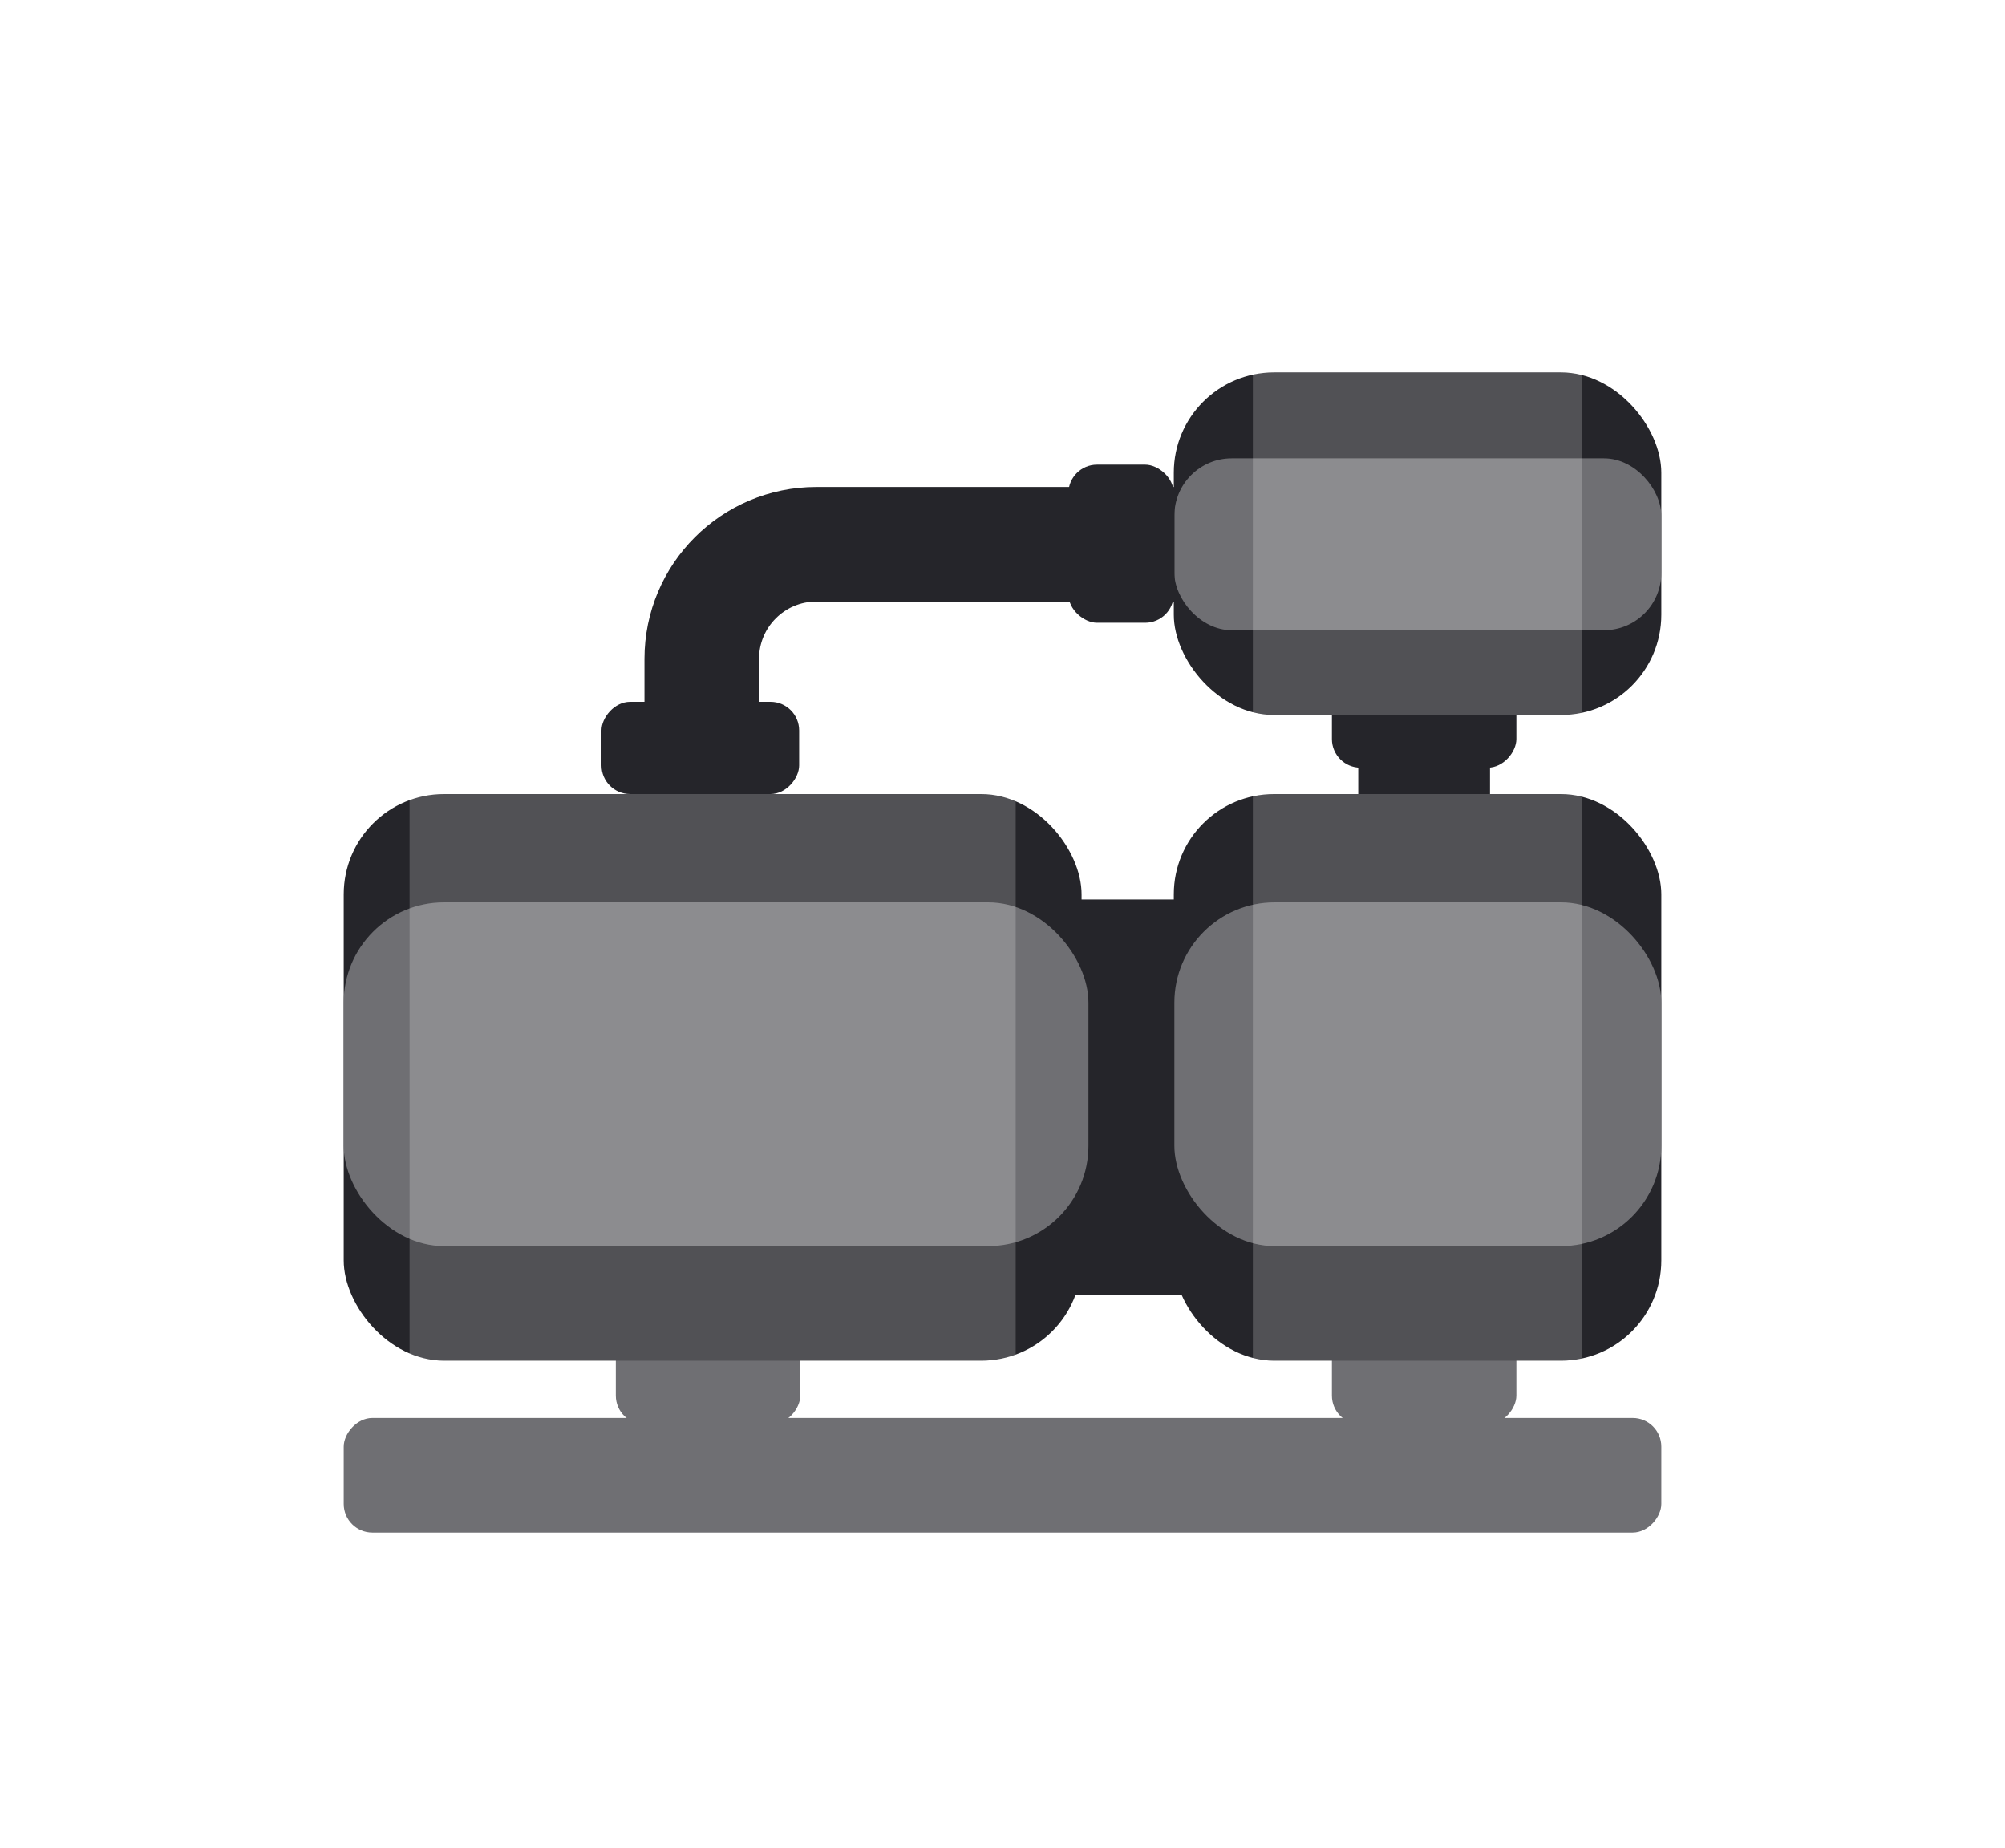 <svg width="140" height="129" viewBox="0 0 140 129" fill="none" xmlns="http://www.w3.org/2000/svg">
<g filter="url(#filter0_ddd_2818_45664)">
<mask id="path-1-outside-1_2818_45664" maskUnits="userSpaceOnUse" x="20" y="19" width="100" height="89" fill="black">
<rect fill="white" x="20" y="19" width="100" height="89"/>
<path fill-rule="evenodd" clip-rule="evenodd" d="M81.96 30C81.96 26.134 85.094 23 88.96 23H109C112.866 23 116 26.134 116 30V34.6V35.32V39.92C116 43.786 112.866 46.92 109 46.92H105.88V48.6C105.88 49.651 105.07 50.512 104.04 50.594V52.44H109C112.866 52.44 116 55.574 116 59.44V64.04V80.4V85C116 88.866 112.866 92 109 92H105.88V94.44C105.88 95.071 105.588 95.633 105.132 96H114C115.105 96 116 96.895 116 98V102C116 103.105 115.105 104 114 104H26C24.895 104 24 103.105 24 102V98C24 96.895 24.895 96 26 96H43.748C43.292 95.633 43 95.071 43 94.44V92H31C27.134 92 24 88.866 24 85V80.4V64.04V59.44C24 55.574 27.134 52.44 31 52.44H44C42.895 52.44 42 51.545 42 50.44V48C42 46.895 42.895 46 44 46H45V43C45 36.373 50.373 31 57 31H74.648C74.849 30.107 75.646 29.44 76.6 29.44H79.96C80.913 29.44 81.711 30.107 81.911 31H81.96V30ZM81.96 39H81.891C81.662 39.852 80.884 40.48 79.96 40.48H76.6C75.675 40.48 74.897 39.852 74.668 39H57C54.791 39 53 40.791 53 43V46H53.8C54.905 46 55.8 46.895 55.8 48V50.44C55.8 51.545 54.905 52.44 53.8 52.44H68.52C72.386 52.44 75.52 55.574 75.52 59.44V59.8H81.96V59.44C81.96 55.574 85.094 52.44 88.96 52.44H94.84V50.594C93.81 50.512 93 49.651 93 48.6V46.92H88.96C85.094 46.92 81.96 43.786 81.96 39.92V39ZM88.96 92H93V94.44C93 95.071 93.292 95.633 93.748 96H55.132C55.588 95.633 55.88 95.071 55.88 94.44V92H68.52C71.543 92 74.118 90.084 75.098 87.4H82.382C83.362 90.084 85.937 92 88.96 92Z"/>
</mask>
<path d="M105.88 46.92V42.92H101.88V46.92H105.88ZM104.04 50.594L103.725 46.606L100.04 46.898V50.594H104.04ZM104.04 52.44H100.04V56.44H104.04V52.44ZM105.88 92V88H101.88V92H105.88ZM105.132 96L102.626 92.882L93.766 100H105.132V96ZM43.748 96V100H55.114L46.254 92.882L43.748 96ZM43 92H47V88H43V92ZM45 46V50H49V46H45ZM74.648 31V35H77.85L78.551 31.876L74.648 31ZM81.911 31L78.008 31.876L78.71 35H81.911V31ZM81.96 31V35H85.96V31H81.96ZM81.96 39H85.96V35H81.96V39ZM81.891 39V35H78.824L78.028 37.963L81.891 39ZM74.668 39L78.531 37.963L77.736 35H74.668V39ZM53 46H49V50H53V46ZM75.52 59.8H71.52V63.8H75.52V59.8ZM81.96 59.8V63.8H85.96V59.8H81.96ZM94.84 52.44V56.44H98.84V52.44H94.84ZM94.84 50.594H98.84V46.898L95.156 46.606L94.84 50.594ZM93 46.92H97V42.92H93V46.92ZM93 92H97V88H93V92ZM93.748 96V100H105.114L96.254 92.882L93.748 96ZM55.132 96L52.627 92.882L43.766 100H55.132V96ZM55.88 92V88H51.88V92H55.88ZM75.098 87.4V83.4H72.299L71.34 86.029L75.098 87.4ZM82.382 87.4L86.14 86.029L85.18 83.4H82.382V87.4ZM88.96 19C82.885 19 77.96 23.925 77.96 30H85.96C85.96 28.343 87.303 27 88.96 27V19ZM109 19H88.96V27H109V19ZM120 30C120 23.925 115.075 19 109 19V27C110.657 27 112 28.343 112 30H120ZM120 34.6V30H112V34.6H120ZM120 35.32V34.6H112V35.32H120ZM120 39.92V35.32H112V39.92H120ZM109 50.92C115.075 50.92 120 45.995 120 39.92H112C112 41.577 110.657 42.92 109 42.92V50.92ZM105.88 50.92H109V42.92H105.88V50.92ZM109.88 48.6V46.92H101.88V48.6H109.88ZM104.355 54.581C107.449 54.337 109.88 51.754 109.88 48.6H101.88C101.88 47.547 102.691 46.688 103.725 46.606L104.355 54.581ZM108.04 52.44V50.594H100.04V52.44H108.04ZM109 48.44H104.04V56.44H109V48.44ZM120 59.44C120 53.365 115.075 48.44 109 48.44V56.44C110.657 56.44 112 57.783 112 59.44H120ZM120 64.04V59.44H112V64.04H120ZM120 80.4V64.04H112V80.4H120ZM120 85V80.4H112V85H120ZM109 96C115.075 96 120 91.075 120 85H112C112 86.657 110.657 88 109 88V96ZM105.88 96H109V88H105.88V96ZM109.88 94.44V92H101.88V94.44H109.88ZM107.637 99.118C108.998 98.025 109.88 96.334 109.88 94.44H101.88C101.88 93.807 102.178 93.242 102.626 92.882L107.637 99.118ZM114 92H105.132V100H114V92ZM120 98C120 94.686 117.314 92 114 92V100C112.895 100 112 99.105 112 98H120ZM120 102V98H112V102H120ZM114 108C117.314 108 120 105.314 120 102H112C112 100.895 112.895 100 114 100V108ZM26 108H114V100H26V108ZM20 102C20 105.314 22.686 108 26 108V100C27.105 100 28 100.895 28 102H20ZM20 98V102H28V98H20ZM26 92C22.686 92 20 94.686 20 98H28C28 99.105 27.105 100 26 100V92ZM43.748 92H26V100H43.748V92ZM39 94.44C39 96.334 39.882 98.025 41.243 99.118L46.254 92.882C46.702 93.242 47 93.807 47 94.44H39ZM39 92V94.44H47V92H39ZM31 96H43V88H31V96ZM20 85C20 91.075 24.925 96 31 96V88C29.343 88 28 86.657 28 85H20ZM20 80.4V85H28V80.4H20ZM20 64.04V80.4H28V64.04H20ZM20 59.44V64.04H28V59.44H20ZM31 48.44C24.925 48.44 20 53.365 20 59.44H28C28 57.783 29.343 56.44 31 56.44V48.44ZM44 48.44H31V56.44H44V48.44ZM38 50.44C38 53.754 40.686 56.44 44 56.44V48.44C45.105 48.44 46 49.335 46 50.44H38ZM38 48V50.44H46V48H38ZM44 42C40.686 42 38 44.686 38 48H46C46 49.105 45.105 50 44 50V42ZM45 42H44V50H45V42ZM49 46V43H41V46H49ZM49 43C49 38.582 52.582 35 57 35V27C48.163 27 41 34.163 41 43H49ZM57 35H74.648V27H57V35ZM76.6 25.44C73.734 25.44 71.347 27.444 70.745 30.124L78.551 31.876C78.35 32.77 77.558 33.44 76.6 33.44V25.44ZM79.96 25.44H76.6V33.44H79.96V25.44ZM85.814 30.124C85.212 27.444 82.825 25.44 79.96 25.44V33.44C79.001 33.44 78.209 32.77 78.008 31.876L85.814 30.124ZM81.911 35H81.96V27H81.911V35ZM77.96 30V31H85.96V30H77.96ZM81.96 35H81.891V43H81.96V35ZM79.96 44.48C82.739 44.48 85.068 42.593 85.754 40.037L78.028 37.963C78.257 37.112 79.029 36.48 79.96 36.48V44.48ZM76.6 44.48H79.96V36.48H76.6V44.48ZM70.805 40.037C71.491 42.593 73.82 44.48 76.6 44.48V36.48C77.53 36.48 78.302 37.112 78.531 37.963L70.805 40.037ZM74.668 35H57V43H74.668V35ZM57 35C52.582 35 49 38.582 49 43H57V35ZM49 43V46H57V43H49ZM53.8 42H53V50H53.8V42ZM59.8 48C59.8 44.686 57.114 42 53.8 42V50C52.695 50 51.8 49.105 51.8 48H59.8ZM59.8 50.44V48H51.8V50.44H59.8ZM53.8 56.44C57.114 56.44 59.8 53.754 59.8 50.44H51.8C51.8 49.335 52.695 48.44 53.8 48.44V56.44ZM68.52 48.44H53.8V56.44H68.52V48.44ZM79.52 59.44C79.52 53.365 74.595 48.44 68.52 48.44V56.44C70.177 56.44 71.52 57.783 71.52 59.44H79.52ZM79.52 59.8V59.44H71.52V59.8H79.52ZM81.96 55.8H75.52V63.8H81.96V55.8ZM77.96 59.44V59.8H85.96V59.44H77.96ZM88.96 48.44C82.885 48.44 77.96 53.365 77.96 59.44H85.96C85.96 57.783 87.303 56.44 88.96 56.44V48.44ZM94.84 48.44H88.96V56.44H94.84V48.44ZM90.84 50.594V52.44H98.84V50.594H90.84ZM89 48.6C89 51.754 91.431 54.336 94.524 54.581L95.156 46.606C96.19 46.688 97 47.547 97 48.6H89ZM89 46.92V48.6H97V46.92H89ZM88.96 50.92H93V42.92H88.96V50.92ZM77.96 39.92C77.96 45.995 82.885 50.92 88.96 50.92V42.92C87.303 42.92 85.96 41.577 85.96 39.92H77.96ZM77.96 39V39.92H85.96V39H77.96ZM93 88H88.96V96H93V88ZM97 94.44V92H89V94.44H97ZM96.254 92.882C96.702 93.242 97 93.807 97 94.44H89C89 96.334 89.882 98.025 91.243 99.118L96.254 92.882ZM55.132 100H93.748V92H55.132V100ZM51.88 94.44C51.88 93.807 52.178 93.242 52.627 92.882L57.637 99.118C58.998 98.025 59.88 96.334 59.88 94.44H51.88ZM51.88 92V94.44H59.88V92H51.88ZM68.52 88H55.88V96H68.52V88ZM71.34 86.029C70.918 87.185 69.809 88 68.52 88V96C73.276 96 77.318 92.983 78.855 88.771L71.34 86.029ZM82.382 83.4H75.098V91.4H82.382V83.4ZM88.96 88C87.671 88 86.562 87.185 86.14 86.029L78.625 88.771C80.162 92.983 84.203 96 88.96 96V88Z" fill="white" mask="url(#path-1-outside-1_2818_45664)"/>
<rect width="12.88" height="6.44" rx="2" transform="matrix(1 0 0 -1 93 96.44)" fill="#6F6F73"/>
<rect width="12.88" height="6.44" rx="2" transform="matrix(1 0 0 -1 43 96.44)" fill="#6F6F73"/>
<rect width="92" height="8" rx="2" transform="matrix(1 0 0 -1 24 104)" fill="#6F6F73"/>
<rect x="62.64" y="59.8" width="23" height="27.6" fill="#25252A"/>
<rect x="24" y="52.44" width="51.52" height="39.56" rx="7" fill="#25252A"/>
<rect width="13.8" height="6.44" rx="2" transform="matrix(1 0 0 -1 42 52.44)" fill="#25252A"/>
<rect width="12.88" height="6.44" rx="2" transform="matrix(1 0 0 -1 93 50.6)" fill="#25252A"/>
<rect width="9.2" height="26.68" rx="2" transform="matrix(1 0 0 -1 94.84 59.8)" fill="#25252A"/>
<rect width="11.04" height="7.36" rx="2" transform="matrix(-4.67865e-08 1 1 4.08384e-08 74.6 29.44)" fill="#25252A"/>
<rect x="81.96" y="52.44" width="34.04" height="39.56" rx="7" fill="#25252A"/>
<rect x="82" y="60" width="34" height="24" rx="7" fill="#6F6F73"/>
<rect x="81.96" y="23" width="34.04" height="23.92" rx="7" fill="#25252A"/>
<rect x="82" y="29" width="34" height="12" rx="4" fill="#6F6F73"/>
<rect x="24" y="60" width="52" height="24" rx="7" fill="#6F6F73"/>
<rect x="87.48" y="52.44" width="23" height="39.56" fill="white" fill-opacity="0.2"/>
<rect x="28.6" y="52.44" width="42.32" height="39.56" fill="white" fill-opacity="0.2"/>
<path d="M49 52V43C49 38.582 52.582 35 57 35H82" stroke="#25252A" stroke-width="8"/>
<rect x="87.48" y="23" width="23" height="23.92" fill="white" fill-opacity="0.2"/>
</g>
<defs>
<filter id="filter0_ddd_2818_45664" x="-10" y="-16" width="160" height="160" filterUnits="userSpaceOnUse" color-interpolation-filters="sRGB">
<feFlood flood-opacity="0" result="BackgroundImageFix"/>
<feColorMatrix in="SourceAlpha" type="matrix" values="0 0 0 0 0 0 0 0 0 0 0 0 0 0 0 0 0 0 127 0" result="hardAlpha"/>
<feOffset dy="1"/>
<feGaussianBlur stdDeviation="1"/>
<feColorMatrix type="matrix" values="0 0 0 0 0.31 0 0 0 0 0.322 0 0 0 0 0.408 0 0 0 0.24 0"/>
<feBlend mode="normal" in2="BackgroundImageFix" result="effect1_dropShadow_2818_45664"/>
<feColorMatrix in="SourceAlpha" type="matrix" values="0 0 0 0 0 0 0 0 0 0 0 0 0 0 0 0 0 0 127 0" result="hardAlpha"/>
<feOffset dy="1"/>
<feGaussianBlur stdDeviation="4"/>
<feColorMatrix type="matrix" values="0 0 0 0 0.31 0 0 0 0 0.322 0 0 0 0 0.408 0 0 0 0.08 0"/>
<feBlend mode="normal" in2="effect1_dropShadow_2818_45664" result="effect2_dropShadow_2818_45664"/>
<feColorMatrix in="SourceAlpha" type="matrix" values="0 0 0 0 0 0 0 0 0 0 0 0 0 0 0 0 0 0 127 0" result="hardAlpha"/>
<feMorphology radius="4" operator="dilate" in="SourceAlpha" result="effect3_dropShadow_2818_45664"/>
<feOffset dy="1"/>
<feGaussianBlur stdDeviation="8"/>
<feColorMatrix type="matrix" values="0 0 0 0 0.31 0 0 0 0 0.322 0 0 0 0 0.408 0 0 0 0.1 0"/>
<feBlend mode="normal" in2="effect2_dropShadow_2818_45664" result="effect3_dropShadow_2818_45664"/>
<feBlend mode="normal" in="SourceGraphic" in2="effect3_dropShadow_2818_45664" result="shape"/>
</filter>
</defs>
</svg>
